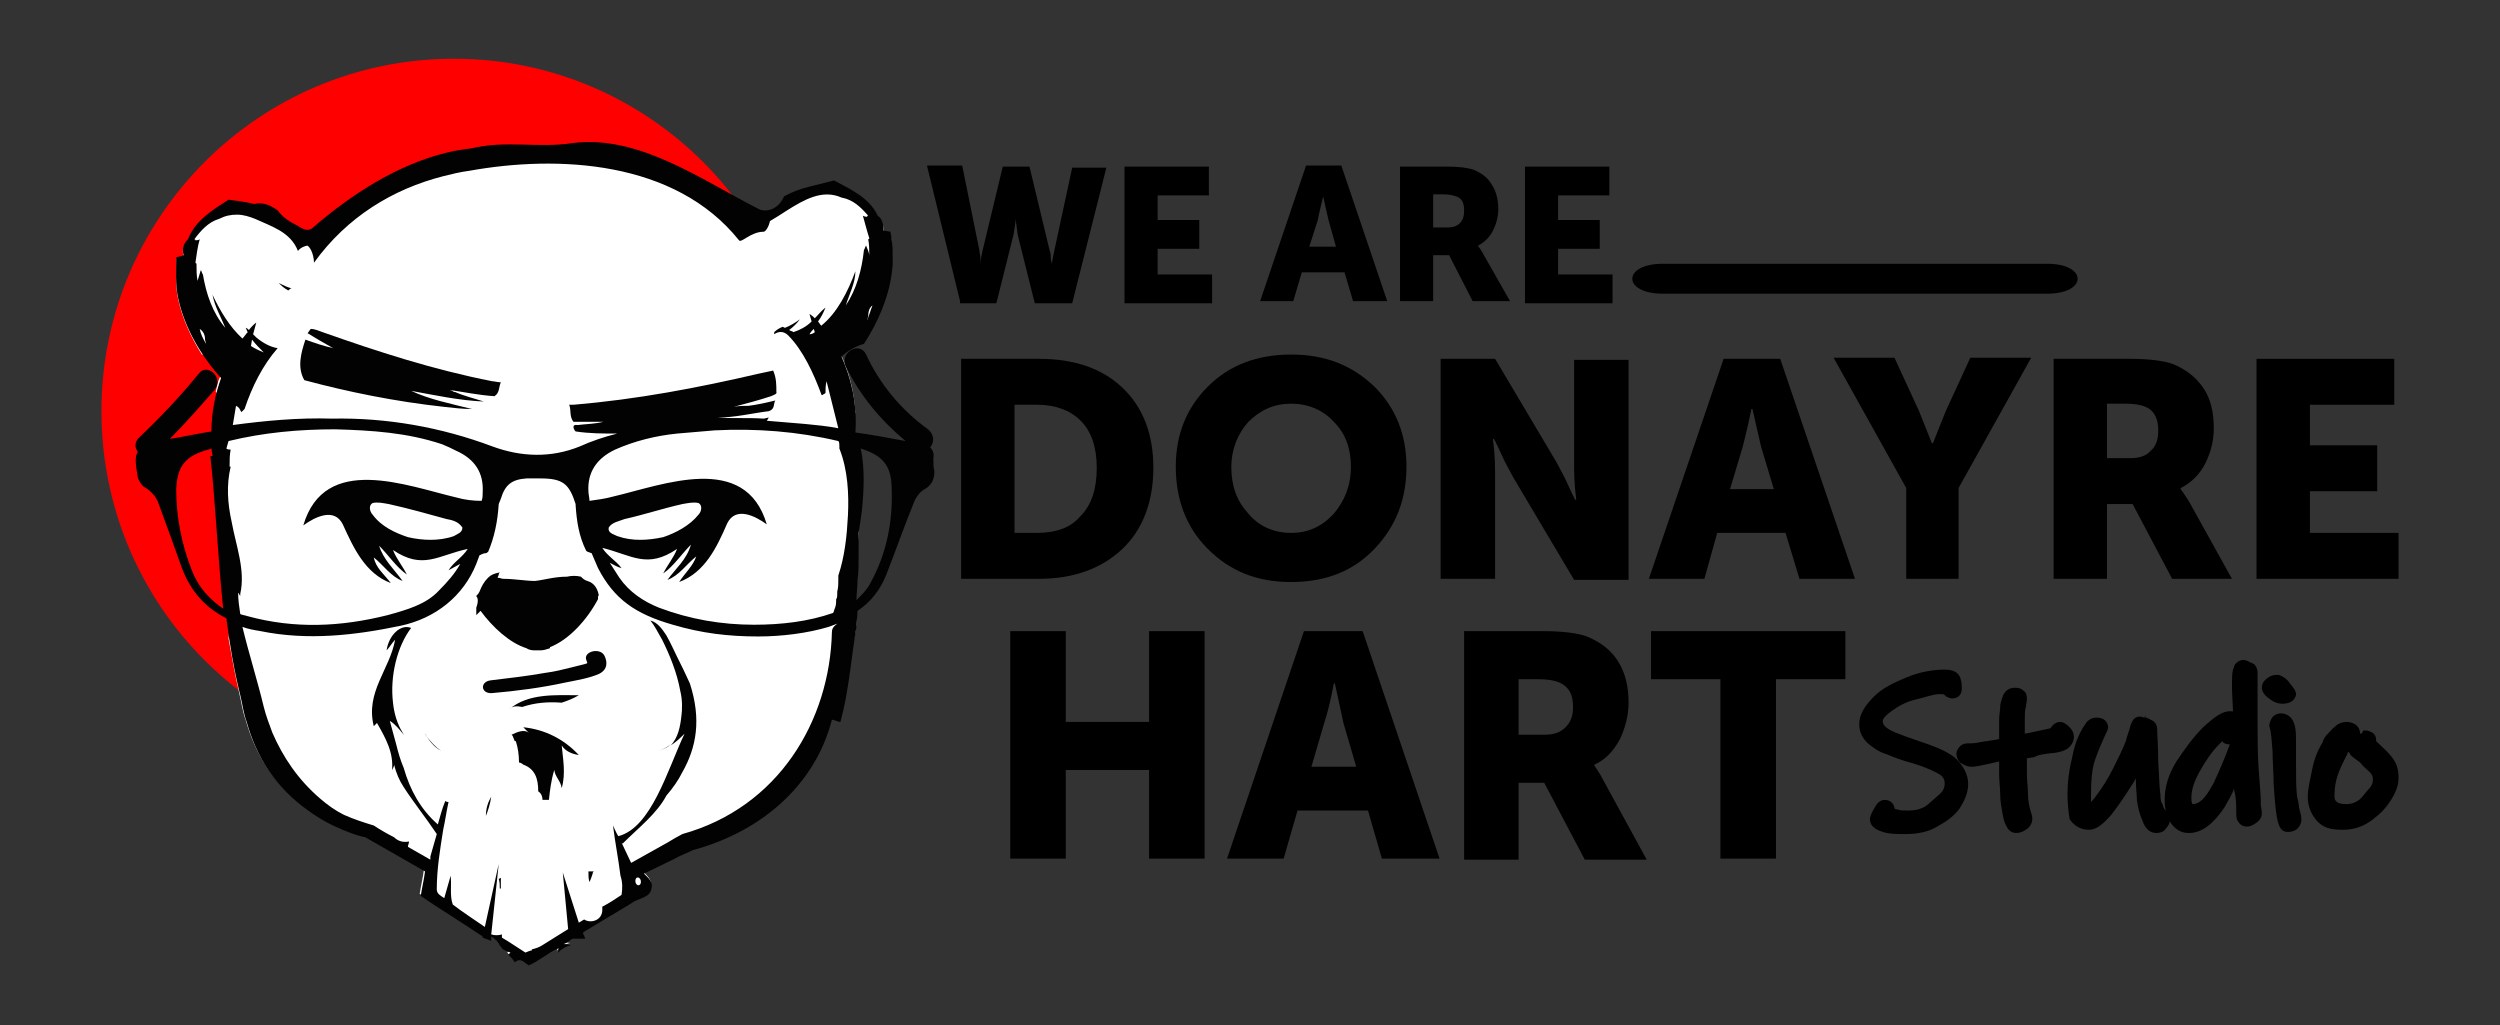<?xml version="1.0" encoding="utf-8"?>
<!-- Generator: Adobe Illustrator 25.3.1, SVG Export Plug-In . SVG Version: 6.00 Build 0)  -->
<svg version="1.1" id="Capa_1" xmlns="http://www.w3.org/2000/svg" xmlns:xlink="http://www.w3.org/1999/xlink" x="0px" y="0px"
	 width="234.1px" height="96px" viewBox="0 0 234.1 96" style="enable-background:new 0 0 234.1 96;" xml:space="preserve">
<rect x="0" y="0" width="234.1" height="96" fill="#333333" stroke="none"/>
<style type="text/css">
	.st0{fill:#FF0000;}
	.st1{fill:#FFFFFF;}
	.st2{fill:#020203;}
</style>
<path d="M58.8-82.2L58.8-82.2L58.8-82.2L58.8-82.2z"/>
<g>
	<path d="M90,54.2V33.6h7.3c3.3,0,5.9,0.9,7.8,2.7c1.9,1.8,2.9,4.3,2.9,7.5c0,3.2-1,5.8-2.9,7.6c-1.9,1.8-4.5,2.8-7.8,2.8H90z
		 M95,49.9h2.1c1.8,0,3.2-0.5,4.1-1.6c1-1,1.5-2.5,1.5-4.5c0-1.9-0.5-3.4-1.5-4.4c-1-1-2.4-1.5-4.1-1.5H95V49.9z"/>
	<path d="M110.1,43.7c0-3,1-5.5,3-7.5c2-2,4.6-3,7.8-3c3.2,0,5.7,1,7.8,3c2,2,3,4.5,3,7.5c0,3.1-1,5.6-3,7.7c-2,2.1-4.6,3.1-7.8,3.1
		c-3.2,0-5.7-1-7.8-3.1C111.1,49.4,110.1,46.8,110.1,43.7z M115.3,43.7c0,1.8,0.5,3.2,1.6,4.4c1,1.2,2.4,1.8,4,1.8s2.9-0.6,4-1.8
		c1-1.2,1.6-2.6,1.6-4.4c0-1.7-0.5-3.1-1.6-4.2c-1-1.1-2.4-1.7-4-1.7s-2.9,0.6-4,1.7C115.9,40.6,115.3,42.1,115.3,43.7z"/>
	<path d="M134.9,54.2V33.6h5.1l5.7,9.6c0.2,0.4,0.5,0.9,0.8,1.5c0.3,0.6,0.5,1.1,0.7,1.5l0.3,0.6h0.1c-0.2-1.5-0.2-2.7-0.2-3.5v-9.6
		h5.1v20.6h-5.1l-5.7-9.6c-0.2-0.4-0.5-0.9-0.8-1.5c-0.3-0.6-0.5-1.1-0.7-1.5l-0.3-0.6h-0.1c0.2,1.5,0.2,2.7,0.2,3.5v9.6H134.9z"/>
	<path d="M154.4,54.2l7-20.6h5.3l7,20.6h-5.2l-1.3-4.3h-6.4l-1.2,4.3H154.4z M162,45.8h4.1l-1.2-4l-0.8-3.5H164
		c-0.3,1.5-0.6,2.7-0.8,3.5L162,45.8z"/>
	<path d="M178.5,54.2v-8.5l-6.8-12.2h5.7l2.3,5l1.2,3h0.1c0.4-1,0.8-2,1.2-3l2.3-5h5.7l-6.8,12.2v8.5H178.5z"/>
	<path d="M192.3,54.2V33.6h7.2c1.8,0,3.2,0.2,4,0.5c1.2,0.5,2.1,1.2,2.8,2.2c0.7,1,1,2.3,1,3.8c0,1.2-0.3,2.3-0.8,3.3
		c-0.5,1-1.3,1.8-2.3,2.3v0.1c0.2,0.3,0.5,0.7,0.8,1.2l4,7.2h-5.6l-3.7-7h-2.4v7H192.3z M197.3,42.9h2.2c0.8,0,1.5-0.2,1.9-0.7
		c0.5-0.4,0.7-1.1,0.7-1.9c0-1.1-0.4-1.9-1.2-2.2c-0.4-0.2-1.1-0.3-1.9-0.3h-1.7V42.9z"/>
	<path d="M211.3,54.2V33.6h12.9v4.3h-7.9v3.8h6.3V46h-6.3v3.9h8.3v4.3H211.3z"/>
	<g>
		<path d="M94.6,80.4V59.1h5.2v8.5h7.8v-8.5h5.2v21.3h-5.2v-8.3h-7.8v8.3H94.6z"/>
		<path d="M114.9,80.4l7.2-21.3h5.5l7.2,21.3h-5.4l-1.3-4.5h-6.6l-1.3,4.5H114.9z M122.8,71.8h4.2l-1.2-4.1L125,64h-0.1
			c-0.3,1.6-0.6,2.8-0.9,3.7L122.8,71.8z"/>
		<path d="M137.1,80.4V59.1h7.4c1.9,0,3.3,0.2,4.1,0.5c1.2,0.5,2.2,1.2,2.9,2.3c0.7,1.1,1,2.4,1,3.9c0,1.2-0.3,2.3-0.8,3.4
			c-0.6,1.1-1.3,1.9-2.4,2.4v0.1c0.2,0.3,0.5,0.7,0.8,1.3l4.1,7.5h-5.8l-3.8-7.2h-2.4v7.2H137.1z M142.3,68.8h2.3
			c0.9,0,1.5-0.2,2-0.7c0.5-0.5,0.7-1.1,0.7-1.9c0-1.2-0.4-1.9-1.3-2.3c-0.5-0.2-1.1-0.3-2-0.3h-1.8V68.8z"/>
		<path d="M161.1,80.4V63.6h-6.5v-4.5h18.2v4.5h-6.5v16.8H161.1z"/>
	</g>
	<g>
		<path d="M89.9,28.2l-3.1-12.7h3.3l1.6,7.9c0,0.2,0.1,0.5,0.1,0.7c0,0.2,0,0.4,0,0.5v0.2h0c0-0.4,0.1-0.8,0.2-1.3l1.9-7.9h2.5
			l1.9,7.9c0.1,0.2,0.1,0.5,0.1,0.7c0,0.2,0.1,0.4,0.1,0.5v0.2h0c0-0.4,0.1-0.8,0.2-1.3l1.7-7.9h3.2l-3.2,12.7h-3.5l-1.6-6.4
			l-0.2-1.5h0c0,0.4-0.1,0.9-0.2,1.5l-1.6,6.4H89.9z"/>
		<path d="M105.3,28.2V15.6h7.9v2.7h-4.8v2.3h3.9v2.7h-3.9v2.4h5.1v2.7H105.3z"/>
		<path d="M118,28.2l4.3-12.7h3.3l4.3,12.7h-3.2l-0.8-2.7h-4l-0.8,2.7H118z M122.6,23.1h2.5l-0.7-2.5l-0.5-2.2h0
			c-0.2,0.9-0.4,1.6-0.5,2.2L122.6,23.1z"/>
		<path d="M131.1,28.2V15.6h4.4c1.1,0,1.9,0.1,2.5,0.3c0.7,0.3,1.3,0.7,1.7,1.4c0.4,0.6,0.6,1.4,0.6,2.3c0,0.7-0.2,1.4-0.5,2
			c-0.3,0.6-0.8,1.1-1.4,1.4v0c0.1,0.2,0.3,0.4,0.5,0.8l2.5,4.4h-3.5l-2.2-4.3h-1.5v4.3H131.1z M134.2,21.3h1.3
			c0.5,0,0.9-0.1,1.2-0.4c0.3-0.3,0.4-0.7,0.4-1.2c0-0.7-0.2-1.1-0.7-1.3c-0.3-0.1-0.7-0.2-1.2-0.2h-1V21.3z"/>
		<path d="M142.8,28.2V15.6h7.9v2.7h-4.8v2.3h3.9v2.7h-3.9v2.4h5.1v2.7H142.8z"/>
	</g>
	<g>
		<path d="M180.3,75.5c-0.5,0.3-1,0.4-1.6,0.4c-0.4,0-0.8,0-1-0.1c-0.1,0-0.2,0-0.3-0.1c0-0.3-0.3-0.8-0.9-0.8c-0.5,0-0.8,0.4-1,0.8
			c-0.3,0.5-0.4,0.8-0.4,1c0,0.4,0.2,0.9,1.2,1.2c0.6,0.2,1.2,0.2,2.2,0.2c1,0,2.1-0.2,2.9-0.7c0.9-0.5,1.6-1,2.1-1.7
			c0.5-0.8,0.8-1.5,0.8-2.3c0-0.9-0.5-1.8-1.3-2.5c-0.8-0.6-1.8-1-3.3-1.5c-0.9-0.3-1.7-0.6-2.2-0.8c-0.5-0.2-0.8-0.4-1-0.6
			c-0.2-0.2-0.2-0.4-0.2-0.5s0.1-0.4,0.8-0.9c0.7-0.5,1.4-0.9,2.3-1.1s1.6-0.5,2.2-0.5c0.2,0,0.3,0,0.3,0c0.1,0,0.1,0,0.2,0.1
			c0,0,0.1,0,0.1,0.1c0.2,0.1,0.4,0.2,0.6,0.2c0.5,0,0.9-0.3,0.9-0.9c0-0.3,0-0.6-0.1-0.9c-0.1-0.4-0.4-0.9-1.5-0.9
			c-1,0-2.3,0.2-3.5,0.7s-2.3,1-3.1,1.8c-0.9,0.9-1.4,1.7-1.4,2.6c0,0.8,0.3,1.3,0.8,1.8c0.5,0.4,1,0.8,1.7,1
			c0.7,0.3,1.5,0.6,2.6,0.9l0,0c1,0.3,1.9,0.7,2.4,1s0.5,0.7,0.5,0.9c0,0.3-0.1,0.6-0.4,0.9C181,74.9,180.6,75.3,180.3,75.5z"/>
		<path d="M192.4,70.5c0.6-0.1,0.9-0.2,1.2-0.4l0,0c0.4-0.3,0.6-0.7,0.6-1.1c0-0.3-0.1-0.6-0.4-0.9c-0.3-0.3-0.6-0.5-0.9-0.5
			c-0.2,0-0.6,0.1-0.9,0.6c-1,0.2-1.8,0.4-2.4,0.5c0-0.5,0-0.9,0-1.2c0-0.6,0-1,0.1-1.3c0.1-0.6,0.1-0.7,0.1-0.8
			c0-0.3-0.1-0.6-0.3-0.7c-0.2-0.2-0.4-0.3-0.8-0.3c-0.6,0-1,0.3-1.2,0.9c-0.1,0.3-0.2,0.6-0.2,0.9c0,0.3-0.1,0.7-0.1,1.2
			c0,0.3,0,0.8,0,1.4c0,0.2,0,0.3,0,0.4c-0.3,0.1-0.7,0.1-1.1,0.2l0,0c-0.1,0-0.2,0-0.7,0.1c-0.4,0.1-0.7,0.1-0.7,0.1
			c-0.4,0-0.7,0-0.9,0.1c-0.4,0.2-0.6,0.6-0.6,0.9s0.2,0.8,0.5,0.9c0.3,0.2,0.6,0.3,0.9,0.3c0.1,0,0.4,0,1.3-0.2
			c0.5-0.1,0.9-0.2,1.3-0.3c0,0.4,0,0.8,0,1.2c0,0.7,0.1,1.3,0.1,1.9s0.1,1.1,0.2,1.7c0.1,0.6,0.2,0.9,0.3,1.1s0.2,0.4,0.3,0.5
			c0.2,0.2,0.4,0.3,0.7,0.3s0.6-0.1,0.9-0.3c0.5-0.3,0.6-0.8,0.6-0.9v-0.1v-0.1c0-0.1,0-0.2-0.2-0.8c-0.1-0.4-0.2-0.9-0.2-1.5
			c0-0.6-0.1-1.1-0.1-1.9c0-0.5,0-0.9,0-1.4l0.7-0.1C190.6,70.8,191.1,70.6,192.4,70.5z"/>
		<path d="M195.6,77.7c0.7,0,1.3-0.5,2.1-1.4c0.7-0.9,1.3-1.8,2-2.9c0.1-0.2,0.2-0.3,0.3-0.5c0,0.9,0.1,1.6,0.1,2
			c0.1,0.7,0.2,1.2,0.5,1.9c0.3,0.9,0.8,1.2,1.3,1.2c0.5,0,0.8-0.2,0.9-0.4l0,0c0.2-0.2,0.4-0.5,0.4-0.9c0-0.3-0.2-0.5-0.4-0.8
			c-0.1-0.1-0.2-0.2-0.3-0.6c-0.1-0.1-0.2-0.4-0.2-0.9c-0.1-0.6-0.1-1.6-0.2-3c0-1.4-0.1-2.6-0.1-3.1c0-0.3-0.1-0.7-0.6-0.9
			c-0.2-0.1-0.3-0.2-0.5-0.2V67l-0.1,0.2c-0.1,0-0.2-0.1-0.4-0.1c-0.1,0-0.6,0-0.8,0.6c-0.1,0.1-0.1,0.3-0.2,0.6
			c-0.2,0.6-0.3,0.9-0.3,1c-0.3,0.8-0.7,1.6-1.2,2.6s-1,1.8-1.6,2.6c-0.2,0.3-0.4,0.5-0.5,0.6c0-0.1,0-0.3,0-0.6
			c0-1.4,0.1-2.6,0.4-3.4c0.3-0.9,0.6-1.5,0.9-2.2c0.2-0.4,0.3-0.6,0.3-0.8c0-0.2-0.1-0.9-1.1-0.9c-0.3,0-0.6,0.1-0.9,0.4
			c-0.1,0.2-0.3,0.4-0.5,0.8c-0.4,0.7-0.7,1.6-0.9,2.7c-0.3,1.2-0.4,2.3-0.4,3.2c0,1,0.1,1.8,0.2,2.4
			C194.2,77.3,194.8,77.7,195.6,77.7z"/>
		<path d="M209.4,76c0,0.3,0,0.6,0.1,0.8c0.2,0.4,0.5,0.6,0.9,0.6c0.3,0,0.5-0.1,0.8-0.3c0.5-0.3,0.6-0.7,0.6-0.9
			c0-0.1,0-0.3-0.1-0.8l0,0c0-0.1,0-0.2,0-0.2c0-0.1,0-0.1,0-0.2v-0.1c0-0.5-0.1-1.4-0.2-2.9c-0.1-1.5-0.1-2.9-0.1-4.4
			c0-0.8,0-1.5,0-2.2c0-0.8,0-1.2,0-1.5v-0.9l0,0c0-0.4-0.2-0.8-0.5-0.9s-0.5-0.3-0.8-0.3c-0.5,0-0.7,0.3-0.8,0.4
			c-0.1,0.1-0.1,0.3-0.2,0.5c-0.1,0.4-0.1,0.9-0.1,1.8c0,0,0,0.1,0.1,2.1c-0.1,0-0.2,0-0.3,0c-0.7,0-1.4,0.5-2.5,1.5
			c-0.9,0.9-1.7,2-2.5,3.2c-0.8,1.3-1.1,2.5-1.1,3.6c0,0.9,0.2,1.6,0.6,2.2c0.6,0.8,1.2,0.9,1.7,0.9c1.2,0,2.3-0.9,3.3-2.4
			c0.3-0.6,0.7-1.1,0.9-1.8v0.2C209.4,74.6,209.4,75.4,209.4,76z M207.3,73.3c-0.5,0.9-1.1,2-2,2c-0.1-0.2-0.1-0.4-0.1-0.6
			c0-0.8,0.3-1.6,0.8-2.5c0.5-0.9,1.1-1.8,1.8-2.5c0.1-0.1,0.2-0.2,0.3-0.3c0.1,0.1,0.1,0.2,0.2,0.2c0.2,0.1,0.3,0.1,0.5,0.1
			C208.3,71.1,207.8,72.2,207.3,73.3z"/>
		<path d="M212.8,70.3c0,1,0.1,2,0.1,3c0.1,1.6,0.2,2.6,0.3,3.2c0.1,0.4,0.2,1.4,1,1.4h0.1c0.3,0,0.5-0.1,0.7-0.2l0,0
			c0.3-0.2,0.5-0.6,0.5-0.9c0-0.2,0-0.4-0.2-1.1c-0.1-0.9-0.2-1-0.2-1.1l0,0c-0.1-0.8-0.1-1.8-0.1-3v-2.3c0-1-0.1-1.4-0.2-1.6
			c-0.2-0.6-0.7-0.9-1.2-0.9c-0.5,0-0.8,0.3-0.9,0.5c-0.1,0.2-0.2,0.4-0.2,0.7l0,0C212.7,68.6,212.7,69.3,212.8,70.3z"/>
		<path d="M212.6,65.5c0.4,0.3,0.8,0.4,1.1,0.4c1.2,0,1.3-0.8,1.3-0.9c0-0.3-0.2-0.5-0.4-0.8c-0.2-0.2-0.3-0.4-0.4-0.5
			c-0.2-0.2-0.5-0.4-0.8-0.5h-0.1h-0.2c-0.2,0-0.6,0.1-0.9,0.4c-0.4,0.3-0.4,0.7-0.4,0.9C211.9,65,212.3,65.3,212.6,65.5z"/>
		<path d="M221,68.7c0-0.4-0.2-0.7-0.5-0.9c-0.2-0.1-0.5-0.2-0.7-0.2c-0.4,0-0.8,0.1-1.1,0.4c-0.3,0.2-0.6,0.6-0.9,0.9
			c-0.3,0.4-0.3,0.6-0.3,0.6c-0.5,0.8-0.8,1.6-1,2.6s-0.4,1.8-0.4,2.5c0,0.9,0.3,1.6,0.8,2.2c0.6,0.7,1.3,0.9,2.5,0.9
			c1,0,1.9-0.3,2.7-0.9c0.8-0.6,1.3-1.1,1.8-1.9l0,0c0.5-0.8,0.7-1.4,0.7-2.1c0-0.8-0.2-1.4-0.7-2c-0.4-0.5-0.9-0.9-1.4-1.4l0,0
			v-0.1c0-0.4-0.2-0.7-0.6-0.8c-0.1-0.1-0.3-0.1-0.6-0.1C221.2,68.7,221.1,68.7,221,68.7L221,68.7z M221.9,72.3
			c0.2,0.2,0.3,0.4,0.3,0.7c0,0.3-0.1,0.6-0.4,0.9s-0.6,0.8-0.9,1c-0.4,0.3-0.8,0.4-1.2,0.4c-1.1,0-1.1-0.5-1.1-0.8
			c0-0.7,0.1-1.3,0.3-1.9s0.5-1.2,0.8-1.8l0,0c0.1-0.1,0.1-0.3,0.2-0.4c0.1,0.1,0.2,0.2,0.2,0.3c0.2,0.2,0.5,0.4,0.9,0.7
			C221.3,71.8,221.7,72.1,221.9,72.3z"/>
	</g>
	<path d="M191.7,24.7h-36c-3.8,0-3.8,2.8,0,2.8h36C195.5,27.5,195.5,24.7,191.7,24.7z"/>
</g>
<g>
	<circle class="st0" cx="42.5" cy="38.5" r="33"/>
	<path class="st1" d="M83.4,21.8c-0.2,0-0.4-0.1-0.7-0.1c0.1-0.6-0.1-1.1-0.5-1.4c-0.8-1.7-2.6-2.5-4.1-3.3
		c-0.8,0.2-1.6,0.4-2.4,0.6c-0.8,0.2-1.6,0.5-2.3,0.9c-0.5,1.2-1.6,1.5-2.3,1.2c-5.5-2.8-11.3-7-17.5-6.2c-3.2,0.5-6.2-0.3-9.5,0.5
		c-0.8,0.1-1.5,0.2-2.3,0.4c-4.5,1.1-8.8,3.8-12.6,7.1c-0.5,0.3-0.9,0-1.4-0.3c-0.6-0.3-1.3-0.7-1.8-1.4c-0.7-0.5-1.4-0.8-2.2-0.6
		c-0.8-0.2-1.6-0.3-2.4-0.4c-1.4,0.9-3.1,1.9-3.8,3.7c-0.4,0.4-0.6,0.9-0.4,1.5c-0.2,0.1-0.4,0.1-0.7,0.2c0,1.3-0.1,2.6,0.2,3.9
		c0.4,1.8,1.2,3.5,2.2,5.1c0.2,0,0.3,0,0.5,0.1c0.4,0.2,0.8,0.2,1.1,0.6c0.3,0.4,0.4,1,0.1,1.4c0,0,0,0,0,0
		c-0.2,0.4-0.3,0.9-0.4,1.4c0.3,0.2,0.4,0.6,0.4,1c-0.3,1.7-0.2,3.4,0,5c0.1,0.1,0.3,0.1,0.4,0.2c-0.3,1.7-0.4,3.6-0.4,5.7
		c0,3.4,0.4,6.4,1,8.6c-0.1,0.9-0.1,1.7-0.2,2.6c0.3,1.7,0.6,3.4,1,5.1c0.2,0.8,0.3,1.7,0.6,2.5c0.9,3.2,2.6,6.1,5.9,8.4
		c0.7,0.5,1.5,1,2.4,1.4c0.9,0.4,1.8,0.8,2.8,1c0.5,0.3,0.9,0.5,1.4,0.8c1.4,0.8,2.8,1.6,4.2,2.4c-0.1,0.8-0.3,1.6-0.4,2.3
		c1.9,1.3,3.9,2.5,5.8,3.8c0,0,0,0,0,0l0,0.1l0.8,0.3l0-0.4c0.2,0.1,0.3,0.2,0.5,0.4c0.2,0.3,0.4,0.6,0.6,0.8
		c0.2,0.1,0.4,0.2,0.7,0.3c-0.1,0.1-0.1,0.1-0.2,0.2c0.2,0.2,0.4,0.4,0.6,0.7c0.3-0.2,0.5-0.3,0.9,0c0.1,0.1,0.3,0.2,0.4,0.3
		c1-0.4,1.8-1.2,2.8-1.6c0,0.2,0,0.4-0.1,0.5c0.3-0.4,0.8-0.7,1.3-0.8c-0.2,0-0.4-0.1-0.7-0.1c0.3-0.1,0.5-0.3,0.8-0.5l1.2,0
		l-0.2-0.6c1.5-0.9,3-1.8,4.5-2.7c0.6-0.5,1.8-0.5,1.9-1.4c0.2-0.6-0.3-1-0.7-1.4c0,0,1.3-0.6,2.9-1.4c0.5-0.3,1.1-0.5,1.7-0.8
		c6.3-1.7,11.4-6,13-12.2c0.3,0,0.5,0.2,0.8,0.2c0.6-2.4,0.9-4.9,1.3-7.4c0.2-0.6,0.3-1.3,0.3-2c0-1-0.2-1.9-0.6-2.6
		c0.6-2.4,0.9-5.4,0.9-8.5c0-3.1-0.3-6-0.9-8.4c0.2,0,0.4,0.1,0.5,0.2c-0.1-2.2-0.7-4.1-1.4-5.6c0.6-0.6,1.4-1,2.1-1.2
		c1.3-2,2.3-4.3,2.6-6.6C83.7,24.3,83.5,23.1,83.4,21.8z"/>
	<g>
		<path class="st2" d="M41.6,38.1c0.9,0.1,1.7,0.2,2.6,0.2c-2-0.5-4-0.9-5.7-1.7c2.2,0.4,4.5,0.9,6.8,1c-0.9-0.3-1.8-0.5-2.7-0.9
			l-0.1,0c-0.1-0.1-0.4-0.2-0.5-0.2c1.4,0.2,2.8,0.5,4.3,0.6c0.5-0.3,0.4-0.9,0.6-1.3c-0.3,0-0.6-0.1-0.8-0.1
			c-5.6-1.1-10.8-2.8-15.9-4.6c-0.3-0.1-0.7-0.3-1.1-0.3c-0.1,0.1-0.2,0.3-0.3,0.4c0.8,0.5,1.5,0.9,2.4,1.4
			c-0.9-0.2-1.8-0.5-2.6-0.8c-0.4,1.2-0.8,2.6-0.1,3.8C32.6,36.7,37,37.6,41.6,38.1L41.6,38.1z"/>
		<path class="st2" d="M54.9,61.8c0.1,0.3,0.2,0.3-0.2,0.4c-0.4,0.1-0.8,0.2-1.2,0.3c-0.8,0.2-1.6,0.4-2.4,0.5
			c-1.7,0.3-3.4,0.5-5.1,0.7c-1.1,0.1-1,1.3,0.1,1.2c2.3-0.2,4.6-0.5,6.9-1c1-0.2,2.2-0.4,3.1-0.8c0.8-0.4,0.8-1.1,0.5-1.7
			C56.2,60.6,54.6,61,54.9,61.8z"/>
		<path class="st2" d="M27,27.2c0.1-0.1,0.2-0.2,0.3-0.2c-0.4-0.1-0.8-0.3-1.2-0.5C26.3,26.7,26.6,27,27,27.2z"/>
		<path class="st2" d="M49.3,60.7L49.3,60.7c0.3,0.2,0.6,0.2,0.9,0.2c0.1,0,0.1,0,0.2,0c0.1,0,0.1,0,0.2,0c0.3,0,0.6-0.1,0.9-0.2
			l0-0.1c1.8-0.7,3.5-2.6,4.5-4.5c0-0.1,0-0.3,0-0.4c0,0.1,0.1,0.1,0.1,0.2c-0.1-0.7-0.4-1.3-1.1-1.5c-0.3-0.1-0.4-0.2-0.6-0.4
			c-0.4-0.1-0.9-0.1-1.3,0c-1.2,0-2.1,0.3-3,0.4c-0.9,0-1.9-0.2-3-0.2c-0.1,0-0.3-0.1-0.5-0.1c0-0.1,0.1-0.2,0.1-0.3
			c0-0.1,0.1-0.2,0.1-0.2c-0.5,0.1-0.8,0.2-1.1,0.5c-0.4,0.4-0.6,0.8-0.8,1.3c-0.1,0.2-0.2,0.3-0.3,0.4c0,0.1,0.1,0.1,0.1,0.2
			c0.1,0.3,0,0.6-0.1,0.9c0,0,0,0.1,0,0.1c0,0.1,0,0.2,0,0.3c0,0.1,0,0.2,0,0.3c0.1-0.1,0.3-0.3,0.4-0.4
			C46.1,58.7,47.7,60.2,49.3,60.7z"/>
		<path class="st2" d="M46.8,83.2c0,0,0.1,0,0.1,0c0-0.3,0-0.6,0-1c-0.1,0-0.1,0.1-0.2,0.1C46.8,82.6,46.8,82.9,46.8,83.2z"/>
		<path class="st2" d="M62.8,69.7c-0.4,0.3-0.7,0.5-1.2,0.6C62.1,70.2,62.5,70,62.8,69.7z"/>
		<path class="st2" d="M55.2,82.6c0.1-0.2,0.2-0.5,0.3-0.8c0-0.1,0-0.1,0.1-0.2c-0.2,0-0.3,0-0.5,0C55.1,82,55.1,82.3,55.2,82.6z"/>
		<path class="st2" d="M48.9,66.2c1.2-0.4,2.4-0.5,3.7-0.4c0.6-0.2,1.1-0.4,1.6-0.7c-2.2,0-4.7-0.2-6.5,1.3
			C48,66.1,48.4,66.1,48.9,66.2z"/>
		<path class="st2" d="M54.2,70.7c-1.4-1.5-3.2-2.4-5.2-2.6c0.2,0.2,0.4,0.4,0.5,0.5c-0.4-0.3-1-0.1-1.6,0.2c0,0,0.1,0.1,0.1,0.1
			c0.1,0.2,0.1,0.3,0.2,0.5c0,0,0,0,0.1,0c0,0,0,0,0,0c0.2,0.6,0.3,1.3,0.3,2c0.1,0,0.3,0.1,0.4,0.2c1.1,0.4,1.4,1.3,1.4,2.5
			c0.3,0.2,0.4,0.5,0.4,0.8c0.2,0,0.4,0,0.6,0c0.1-0.9,0.2-1.8,0.5-2.8c0.1,0.7,0.6,1,0.7,1.7c0.4-1.4,0.1-2.8,0-4
			C52.9,70.3,53.5,70.6,54.2,70.7z"/>
		<path class="st2" d="M39.9,68.9c0-0.1-0.1-0.1-0.1-0.2c0.4,0.7,0.9,1.3,1.5,1.6C40.7,69.9,40.3,69.4,39.9,68.9z"/>
		<path class="st2" d="M46,74.6c-0.3,0.5-0.5,1.1-0.5,1.8C45.7,75.9,45.9,75.3,46,74.6z"/>
		<path class="st2" d="M87.4,42.9c0.1-0.5-0.1-0.8-0.3-1c0.4-0.5,0.4-1.2-0.2-1.7c-2.5-1.8-4.5-4.2-5.8-7c-0.6-1.3-2.5-0.2-1.9,1.1
			c1.3,2.7,3.3,5.1,5.6,7c-1.6-0.3-3.2-0.6-4.7-0.8c0.2-2.9-0.5-5.3-1.3-7.1c0.6-0.6,1.4-1,2.1-1.2c1.3-2,2.3-4.3,2.6-6.6
			c0.2-1.3,0.1-2.6-0.1-3.9c-0.2,0-0.4-0.1-0.7-0.1c0.1-0.6-0.1-1.1-0.5-1.4c-0.8-1.7-2.6-2.5-4.1-3.3c-0.8,0.2-1.6,0.4-2.4,0.6
			c-0.8,0.2-1.6,0.5-2.3,0.9c-0.5,1.2-1.6,1.5-2.3,1.2c-5.5-2.8-11.3-7-17.5-6.2c-3.2,0.5-6.2-0.3-9.5,0.5c-0.8,0.1-1.5,0.2-2.3,0.4
			c-4.5,1.1-8.8,3.8-12.6,7.1c-0.5,0.3-0.9,0-1.4-0.3c-0.6-0.3-1.3-0.7-1.8-1.4c-0.7-0.5-1.4-0.8-2.2-0.6c-0.8-0.2-1.6-0.3-2.4-0.4
			c-1.4,0.9-3.1,1.9-3.8,3.7c-0.4,0.4-0.6,0.9-0.4,1.5c-0.2,0.1-0.4,0.1-0.7,0.2c0,1.3-0.1,2.6,0.2,3.9c0.6,2.7,2.1,5.3,4,7.4
			c-0.5,1.4-0.9,3.1-0.9,5c-1.3,0.2-2.6,0.5-3.9,0.7c1.5-1.5,2.8-3,4.2-4.6c0.9-1.1-0.7-2.6-1.5-1.5c-1.7,2.1-3.6,4.1-5.6,6
			c-0.4,0.4-0.4,0.9-0.1,1.3c-0.3,0.5-0.2,1.2,0,2.4c0.1,0.3,0.3,0.7,0.6,0.9c0.7,0.4,1.2,1,1.4,1.7c0.7,1.9,1.4,3.8,2.1,5.8
			c0.8,2.2,2.2,3.8,4.2,4.8c0.3,2.4,0.7,4.8,1.3,7.2c0.2,0.8,0.3,1.7,0.6,2.5c0.9,3.2,2.6,6.1,5.9,8.4c0.7,0.5,1.5,1,2.4,1.4
			c0.9,0.4,1.8,0.8,2.8,1c0.5,0.3,0.9,0.5,1.4,0.8c1.4,0.8,2.8,1.6,4.2,2.4c-0.1,0.8-0.3,1.6-0.4,2.3c1.9,1.3,3.9,2.5,5.8,3.8
			c0,0,0,0,0,0l0,0.1l0.8,0.3l0-0.4c0.2,0.1,0.3,0.2,0.5,0.4c0.2,0.3,0.4,0.6,0.6,0.8c0.2,0.1,0.4,0.2,0.7,0.3
			c-0.1,0.1-0.1,0.1-0.2,0.2c0.2,0.2,0.4,0.4,0.6,0.7c0.3-0.2,0.5-0.3,0.9,0c0.1,0.1,0.3,0.2,0.4,0.3c1-0.4,1.8-1.2,2.8-1.6
			c0,0.2,0,0.4-0.1,0.5c0.3-0.4,0.8-0.7,1.3-0.8c-0.2,0-0.4-0.1-0.7-0.1c0.3-0.1,0.5-0.3,0.8-0.5l1.2,0l-0.2-0.6
			c1.5-0.9,3-1.8,4.5-2.7c0.6-0.5,1.8-0.5,1.9-1.4c0.2-0.6-0.3-1-0.7-1.4c0,0,1.3-0.6,2.9-1.4c0.5-0.3,1.1-0.5,1.7-0.8
			c6.3-1.7,11.4-6,13-12.2c0.3,0,0.5,0.2,0.8,0.2c0.8-2.9,1-6,1.5-8.9c0-0.5,0.1-1,0.1-1.5c1.2-0.8,2.1-1.9,2.7-3.4
			c0.9-2.3,1.7-4.6,2.6-6.8c0.2-0.5,0.6-1,1-1.2c0.7-0.4,0.9-1,0.9-1.7C87.4,43.8,87.4,43.4,87.4,42.9z M78,57.4
			c-2.3,0.8-4.8,1.1-7.4,1.1c-3,0-6-0.5-8.9-1.6c-1.5-0.6-2.8-1.5-3.7-2.8c-0.3-0.5-0.6-0.9-0.9-1.4c0.4,0.2,0.7,0.4,1.1,0.5
			c-0.5-0.7-1.3-1.1-1.8-1.9c0,0,0,0,0,0c2.8,0.7,4.2,2,7,0.1c-0.3,0.8-0.9,1.5-1.3,2.3c1-0.7,1.7-1.8,2.6-2.7
			c-0.4,1.4-1.4,2.2-2.2,3.3c1.1-0.4,1.8-1.5,2.7-2.2c-0.3,0.9-1.1,1.6-1.6,2.4c2.4-0.9,3.5-3.2,4.5-5.5c0.8-1.6,2.6-0.7,3.7,0.1
			c-2-6.8-9.7-3.7-14.4-2.6c-0.7,0.2-1.5,0.3-2.2,0.4c0-0.3-0.1-0.6-0.1-0.9c-0.1-1.8,0.8-3.1,2.5-3.9c1.8-0.8,3.8-1.3,5.8-1.5
			c1.2-0.1,2.3-0.2,3.5-0.3c3.9-0.2,7.8,0.1,11.6,1c0.1,0.1,0.1,0.3,0.1,0.5c0,0.1,0,0.1,0,0.2c0.8,2,0.9,4.3,0.8,6.3
			c-0.1,1.9-0.3,3.8-0.9,5.6c0,0.2,0,0.3,0,0.5c0,0.3,0,0.6-0.1,1c0,0.1,0,0.1,0,0.2c0,0.2,0,0.4-0.1,0.5c0,0.3,0,0.5-0.1,0.8
			C78.1,57.1,78.1,57.3,78,57.4C78.1,57.4,78,57.4,78,57.4z M57,49.4c0.3-0.5,1-0.6,1.5-0.8c1.8-0.4,3.6-1,5.4-1.4
			c0.6-0.1,1-0.2,1.5-0.1c0.4,0.2,0.3,0.8,0,1.1c-0.8,1-2.1,1.7-3.3,2.1c-1.4,0.3-2.9,0.4-4.3-0.1v0C57.4,50,56.9,49.9,57,49.4z
			 M81.2,30c0-0.1,0.1-0.3,0.1-0.4c0-0.4,0.1-0.8,0.4-1C81.5,29.1,81.4,29.5,81.2,30z M18.7,30.8c0.3,0.2,0.5,0.5,0.5,1
			c0,0.1,0.1,0.3,0.1,0.4C19,31.7,18.8,31.3,18.7,30.8z M22.1,38c0.2,0.1,0.3,0.2,0.4,0.4c0,0.1,0.1,0.1,0.1,0.2
			c0.1-0.1,0.2-0.2,0.3-0.3c0.7-2.1,1.7-4.1,3.1-5.7c0,0,0,0,0,0c-0.7-0.1-1.4-0.5-2-1c-0.1-0.1-0.2-0.2-0.3-0.3l0.3-1.1
			c0,0-0.3,0.2-0.7,0.7c-0.1-0.1-0.2-0.2-0.3-0.2c0.1,0.1,0.1,0.3,0.2,0.4c-0.2,0.2-0.3,0.4-0.5,0.6c-1.2-1.1-2.1-2.6-2.8-4.1
			c0.2,1.1,0.8,2.1,1.2,3.1c-1.2-1.4-1.8-3.2-2.1-5c-0.1-0.1-0.1-0.3-0.2-0.4c-0.1,0.3-0.2,0.7-0.3,1c-0.1-0.5-0.1-1-0.1-1.6
			c0,0,0,0-0.1-0.1c0.1-0.7,0.2-1.5,0.4-2.2c-0.1,0.1-0.3,0.1-0.4,0.1c0,0,0-0.1-0.1-0.1c0.6-0.8,1.3-1.6,2.3-1.9
			c0.6-0.3,1.1-0.4,1.7-0.4c0.6,0,1.2,0.2,1.7,0.4c1.5,0.7,3.3,1.2,4,3c0.2-0.3,0.7-0.5,0.9-0.5c0.4,0.3,0.6,1.1,0.6,1.6
			c3.1-4.3,7.4-6.9,12.1-8.1c0.8-0.2,1.6-0.4,2.4-0.5c8.3-1.5,19.3-1,25.3,6.5c0.2,0.3,1.1-0.8,2.3-0.8c0.2,0,0.5-0.5,0.6-1
			c0.5-0.3,1-0.6,1.6-1c1.6-1,3.3-2,5.1-1.2c1.1,0.2,1.8,0.9,2.5,1.7c-0.1,0-0.1,0-0.1,0.1c-0.1,0-0.2,0-0.4-0.1
			c0.2,0.7,0.4,1.5,0.6,2.1c0,0.1-0.1,0.1-0.1,0.1c0.1,0.5,0.1,1,0.1,1.6c0-0.4-0.2-0.7-0.3-1c-0.1,0.1-0.1,0.3-0.2,0.4
			c-0.2,1.9-0.7,3.7-1.7,5.2c0.3-1,0.9-2.1,0.9-3.2c-0.7,1.9-1.7,3.9-3.2,5.1c-0.1-0.1-0.2-0.3-0.3-0.4c0.3-0.4,0.5-0.8,0.7-1.3
			c-0.4,0.3-0.6,0.6-1,1c-0.3-0.3-0.5-0.4-0.5-0.4l0.2,0.7c-0.5,0.5-1.1,0.8-1.7,1c-0.1-0.1-0.3-0.1-0.4-0.2c0.4-0.3,0.7-0.6,1-1
			c-0.4,0.3-0.9,0.6-1.4,0.8l-0.2-0.1c0,0,0,0,0,0c-0.3,0.1-0.6,0.3-0.8,0.5l0,0.2c0.4-0.3,0.9-0.3,1.3,0.1c1.4,1.4,2.4,3.6,3.1,5.5
			c0,0,0,0.1,0.1,0.1c0.1-0.1,0.2-0.1,0.3-0.2c0-0.4,0-0.7,0.1-1.1l1.1,4.4c-1-0.2-2.1-0.3-3.1-0.4c-1.2-0.1-2.4-0.2-3.6-0.3
			c0.1-0.1,0.1-0.2,0.2-0.3c-0.1,0-0.4,0.1-0.5,0.1c-1.4-0.1-2.9,0-4.3-0.1c1.6,0,3.2-0.4,4.8-0.6c0.6-0.2,0.4-0.7,0.6-1
			c-0.8,0.2-1.7,0.4-2.5,0.5c-0.5,0-0.9,0-1.4,0.1c1.1-0.3,2.3-0.6,3.5-1c0.2-0.1,0.6-0.2,0.5-0.4c0-0.7,0-1.3-0.3-2
			c-0.5,0.1-0.9,0.2-1.4,0.3c-5.6,1.3-11.3,2.4-17.3,2.9c-0.1,0-0.3,0-0.4,0c0.2,0.5,0,1.1,0.4,1.6c0.9,0,1.8,0,2.8,0
			c-0.8,0.2-1.6,0.2-2.4,0.3c-0.6-0.1-0.4,0.4-0.2,0.6c1.3,0.2,2.6,0.2,3.9,0.2c0,0,0,0,0,0c-1.2,0.3-2.4,0.7-3.5,1.2
			c-2.7,1.1-5.5,1-8.2,0c-4.8-1.8-9.9-2.7-15-2.6c-3.2-0.1-6.3,0.2-9.3,0.6L22.1,38z M23.5,32.4l0.1-0.6c0.3,0.4,0.7,0.8,1.1,1.2
			C24.2,32.8,23.8,32.6,23.5,32.4z M76.3,31.1c-0.1,0.1-0.3,0.2-0.5,0.2c0.1-0.2,0.3-0.4,0.4-0.5L76.3,31.1z M42.8,46.6
			c-4.7-1.1-12.4-4.2-14.4,2.6c1.1-0.8,2.9-1.7,3.7-0.1c1,2.2,2.1,4.6,4.5,5.5c-0.6-0.8-1.4-1.4-1.6-2.4c0.9,0.7,1.6,1.8,2.7,2.2
			c-0.8-1.1-1.8-2-2.2-3.3c0.9,0.9,1.6,2,2.6,2.7c-0.4-0.8-1-1.5-1.3-2.3c2.8,1.9,4.2,0.5,7-0.1c-0.5,0.8-1.3,1.2-1.8,2
			c0.4-0.2,0.7-0.4,1.1-0.6c-0.5,0.9-1.2,1.7-2,2.5c-1.2,1.3-3,1.8-4.8,2.3c-4.4,1.1-8.7,1.3-13.1,0.1c-0.3-0.1-0.5-0.1-0.7-0.2
			c-0.1-0.7-0.2-1.3-0.2-2c0.1,0.1,0.1,0.2,0.2,0.3c0-0.1,0-0.1,0-0.2c0.5-2.2-0.4-4.5-0.8-6.7c-0.4-1.8-0.5-3.5-0.1-5.2
			c0,0-0.1,0-0.1,0c0-0.6,0-1.1,0.1-1.6c-0.1,0-0.3,0-0.4-0.1l0.2-0.7c3.3-0.8,6.6-1.1,10-1.1c3.4,0.1,6.7,0.3,10,1.4
			c0.5,0.2,0.9,0.4,1.3,0.6c1.8,0.8,2.6,2.1,2.5,3.9c0,0.3,0,0.5-0.1,0.8C44.3,46.9,43.5,46.8,42.8,46.6z M42.5,50.2L42.5,50.2
			c-1.4,0.5-3,0.4-4.3,0.1c-1.2-0.4-2.5-1-3.3-2.1c-0.3-0.3-0.4-0.9,0-1.1c0.5-0.1,0.9,0,1.5,0.1c1.8,0.4,3.6,0.9,5.4,1.4
			c0.5,0.1,1.1,0.2,1.5,0.8C43.3,49.9,42.8,50,42.5,50.2z M18,53.5c-1-2.5-1.5-5.1-1.5-7.7c0.1-2.1,0.8-3.1,3-3.7
			c0.1,0,0.2-0.1,0.3-0.1c0,0.2,0.1,0.5,0.1,0.7c-0.1,0-0.1,0-0.2,0c0.5,4.7,0.7,9.5,1.2,14.3C19.6,56.1,18.6,55,18,53.5z
			 M59.8,82.9c-0.3,0-0.4-0.5-0.2-0.7C60,82,60.2,82.8,59.8,82.9z M77.9,59.2c-0.2,8.3-5,16.4-14,18.9c-0.4,0.2-0.9,0.5-1.4,0.8
			c-1.6,0.9-3.4,1.9-3.4,1.9c-0.3-0.6-0.6-1.3-0.9-1.9c0,0,0,0,0.1,0.1c1.5-1.5,3.2-2.8,4.1-4.5c0.6-0.7,1.1-1.4,1.5-2.2
			c1.3-2.3,1.8-4.9,0.7-8.3c-0.4-0.9-0.8-1.7-1.2-2.5c-0.3-0.6-0.6-1.3-1-2c-0.4-0.6-0.8-1.2-1.5-1.4c0.4,0.5,0.7,1.1,1.1,1.8
			c0.7,1.4,1.4,3.1,1.7,4.8c0.2,0.8,0.2,1.7,0.1,2.4c-0.1,0.9-0.3,2-1,2.7c0.5-0.3,0.9-0.7,1.3-1.1c-1.6,3.4-3.1,8.8-6.2,9.6
			c-0.2-0.3-0.3-0.6-0.5-1c0.2,1.6,0.5,3.1,0.7,4.7c0.2,0.6,0.2,1.2,0.1,1.8c-0.6,0.4-1.2,0.8-1.8,1.1c0,0.1,0,0.2,0,0.3
			c0,1-1.1,1.3-1.7,0.9c-0.2,0.1-0.3,0.2-0.5,0.3l-1.5-4.7l0.5,5.3c-0.8,0.5-1.6,1-2.4,1.5c-0.3,0.2-0.6,0.3-1,0.4l0,0.1
			c-0.1,0-0.4,0.1-0.6,0.2c-0.8-0.5-1.5-1-2.2-1.4c0-0.1,0-0.2,0-0.3c-0.3,0.1-0.7,0.1-1,0l0.7-6.6l-1.3,5.9c-1-0.7-2.1-1.4-3-2.1
			c-0.3-0.8-0.1-1.8-0.2-2.7c-0.2,0.7-0.4,1.4-0.6,2.1c-0.3-0.2-0.7-0.4-0.7-0.8c0-1.9,0.3-3.7,0.6-5.6c0,0,0,0,0,0c0,0,0,0,0,0
			c0.2-0.9,0.3-1.7,0.5-2.6c-0.1,0-0.2,0-0.3-0.1c-0.3,0.7-0.5,1.5-0.7,2.2c0,0,0,0,0,0c-1.6-1.4-2.6-3.2-3.2-5.3
			c-0.3-0.7-0.5-1.4-0.7-2.2c-0.2-0.7-0.4-1.5-0.6-2.2c0.5,0.3,0.9,0.8,1.3,1.3c0-0.1-0.1-0.1-0.1-0.2c-0.5-0.8-0.8-1.8-0.9-2.8
			c-0.3-2.5,0.4-5.3,1.7-7c-1-0.4-2.1,0.7-2.3,2.1c0.3-0.3,0.5-0.7,0.8-1c-0.5,2.8-2.8,4.9-2,8.1l0.3-0.3c0.8,1.4,1.6,2.8,1.4,4.5
			c0-0.2,0.2-0.3,0.2-0.6c0.2,0.8,0.5,1.5,0.9,2.1c0.9,1.4,2.1,2.9,3.1,4.4c-0.2,0.7-0.4,1.4-0.6,2.1l0,0.3
			c-0.7-0.4-1.4-0.8-2.1-1.2c0-0.2,0.1-0.3,0.1-0.5c-0.5,0.1-1,0-1.4-0.4c0,0,0,0,0,0c-0.6-0.3-1.3-0.7-1.9-1.1
			c-1-0.3-1.9-0.6-2.8-1c-0.8-0.4-1.5-0.9-2.2-1.5c-2.1-1.8-3.5-3.9-4.5-6.2c-0.3-0.8-0.6-1.6-0.8-2.4c-0.6-2.5-1.4-5-2-7.5
			c0.5,0.2,1.1,0.3,1.7,0.4c4.4,0.9,8.8,0.4,13.1-0.5c3.3-0.7,5.9-2.8,7.1-5.8c0.1-0.3,0.2-0.5,0.3-0.8c0.2-0.1,0.4-0.2,0.6-0.2
			c0.1,0,0.1-0.1,0.2-0.1c0.6-1.4,0.9-2.9,1-4.5c0.1-0.2,0.1-0.3,0.2-0.5c0.4-1.3,1-1.8,2.4-1.9c0.4,0,0.9,0,1.3,0
			c2.1,0,2.7,0.5,3.3,2.4c0,0,0,0.1,0,0.1c0.1,1.5,0.3,2.9,1,4.3c0.1,0,0.1,0.1,0.2,0.1c0.1,0,0.2,0.1,0.3,0.1
			c0.2,0.5,0.4,0.9,0.6,1.4c1.5,2.9,3.5,4.3,7,5.3c2.7,0.8,5.2,1.1,8,1.1c2.2,0,4.6-0.3,6.6-0.9c0.3-0.1,0.5-0.2,0.8-0.3
			C78,58.7,77.9,58.9,77.9,59.2z M81.5,54.6c-0.3,0.6-0.8,1.1-1.3,1.6c0-0.6,0.1-1.3,0.1-1.9c0.1-0.7,0.1-1.4,0.1-2.2
			c0-0.7,0-1.5,0-2.2c0.1-0.6,0.2-1.3,0.3-2c0.2-2,0.3-4-0.1-5.9c2.2,0.7,2.9,1.7,2.9,3.9C83.6,48.9,83,51.9,81.5,54.6z"/>
	</g>
</g>
</svg>
